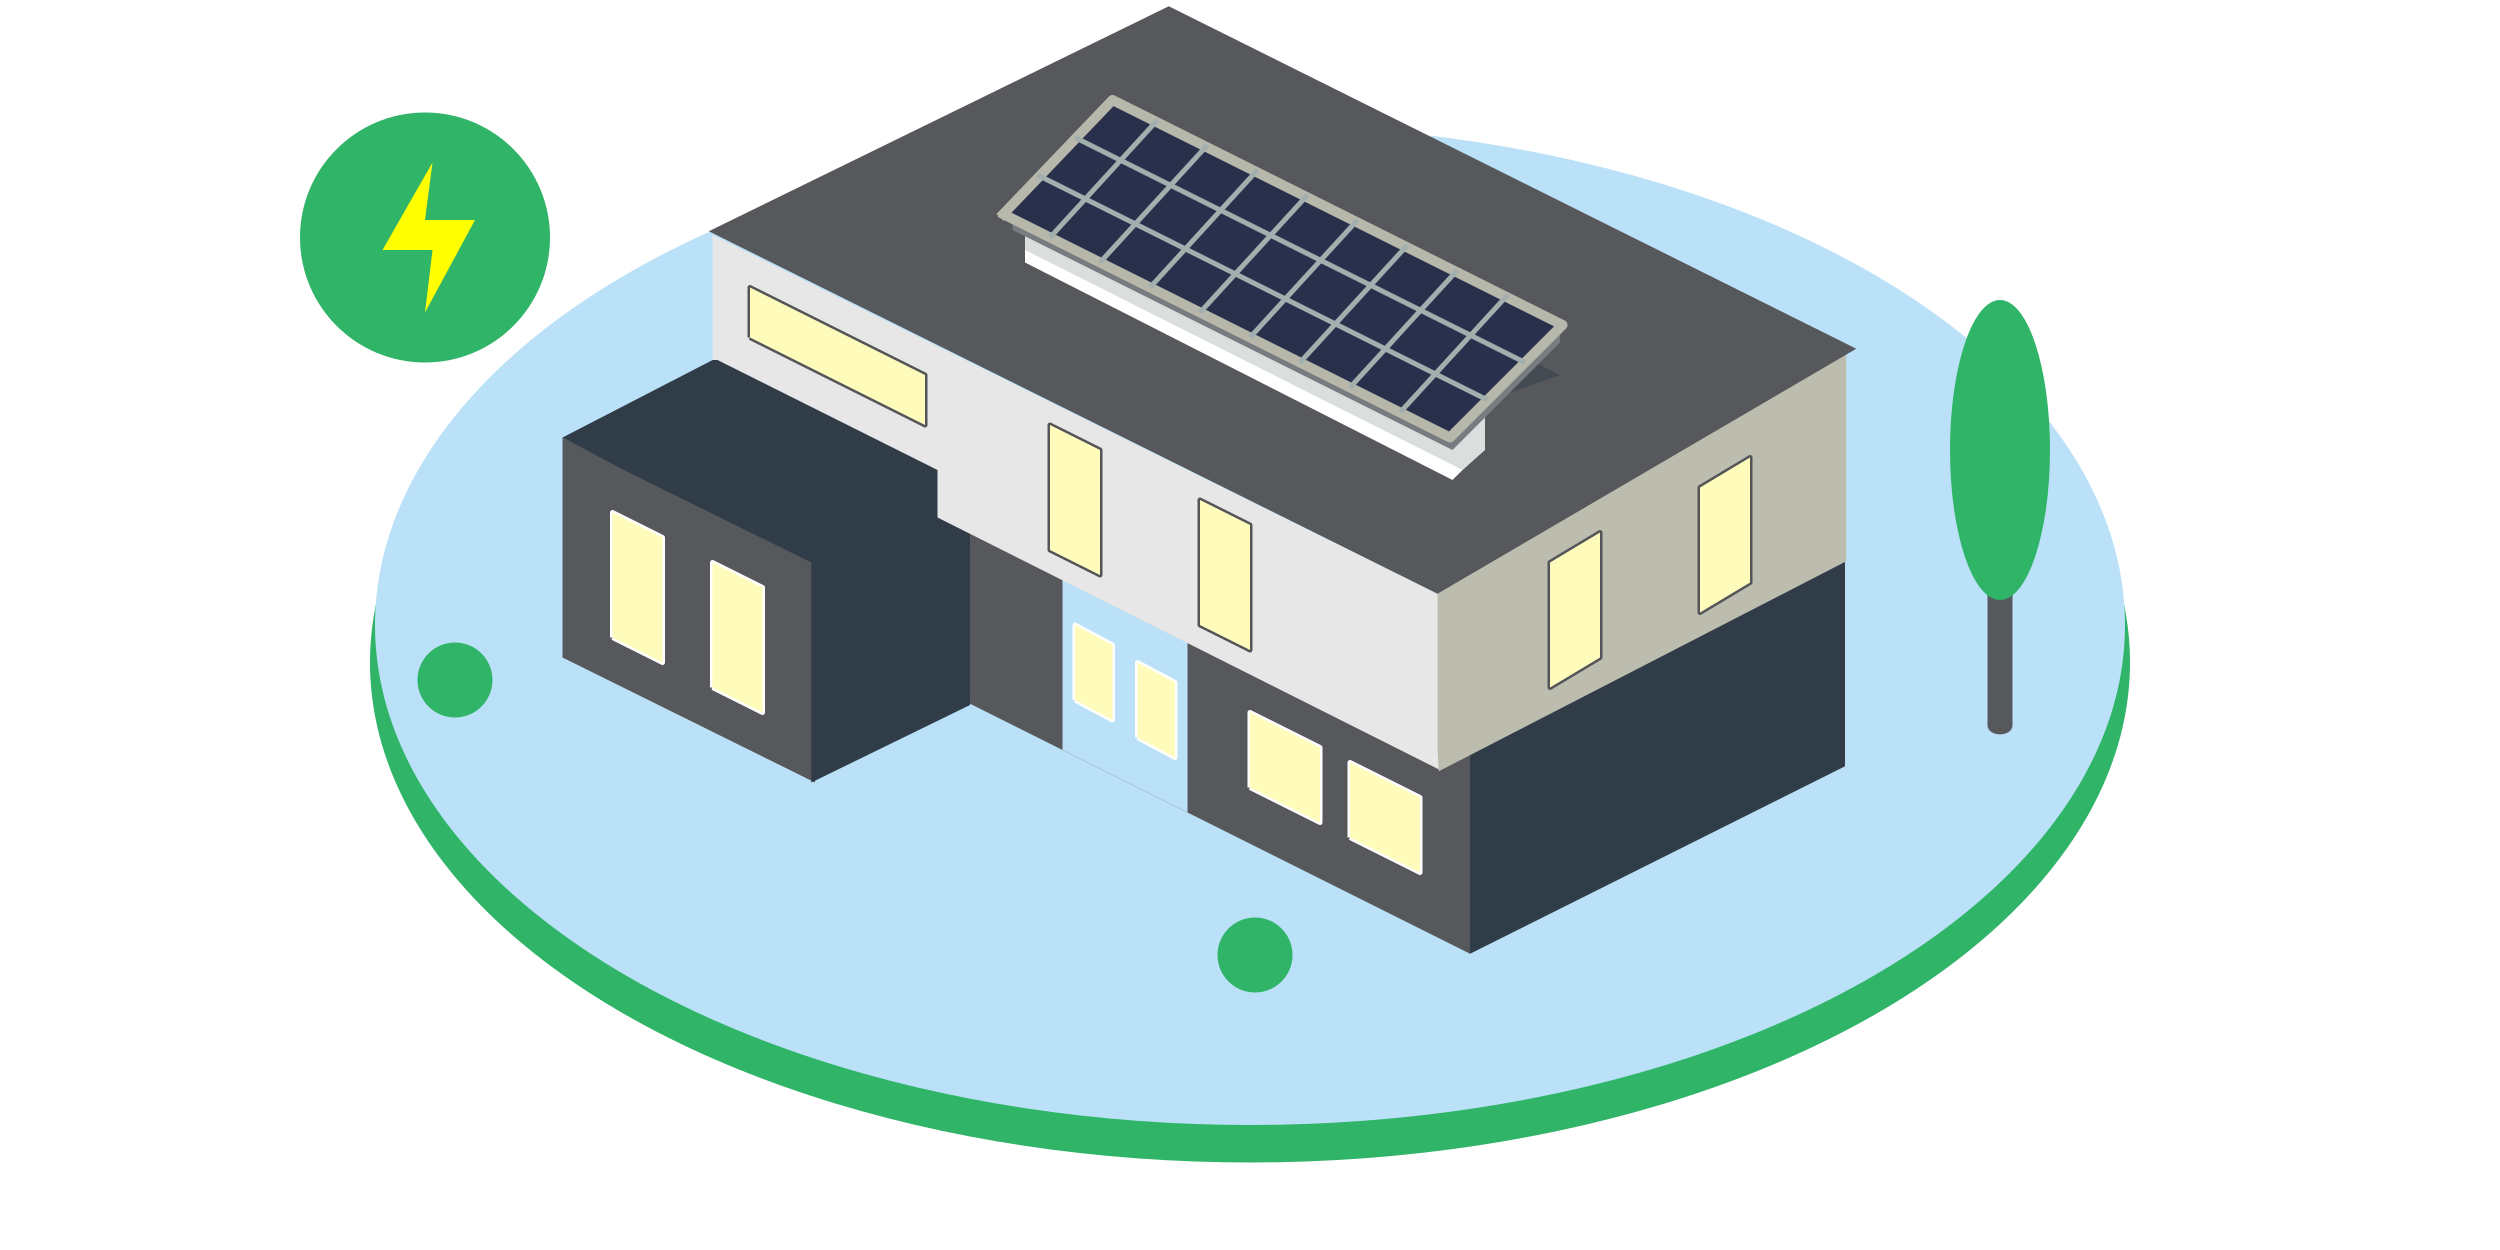 <svg viewBox="0 0 1000 500" id="ff13122b-c9a2-4eb3-994d-202711f70fc9" data-name="Layer 1" xmlns="http://www.w3.org/2000/svg">
		<filter id="blurMe">
       <feGaussianBlur stdDeviation="6"/>
    </filter>

    <pattern id="isometric" width="25" height="12.5" viewBox="0 0 10 5" patternUnits="userSpaceOnUse" x="0" y="0" >
          <g stroke="#0004" stroke-dasharray="2 1" stroke-width=".25">
            <path d="m0,0 v100"/>
            <path d="m10,0 v100"/>
          </g>
          <path d="m5,0 v100" stroke-width=".25" stroke="#0004" stroke-dasharray=".5"/>
          <g stroke-width=".25" stroke="#0004">
            <path d="m0,0 l10,5"/>
            <path d="m10,0 l-10,5"/>
          </g>
    </pattern>
    <pattern id="first_floor" width="25" height="25" viewBox="0 0 5 5" patternUnits="userSpaceOnUse" x="0" y="0">
          <rect height="5" width="5" fill="#57585B" />
          <circle cx="2.5" cy="2.5" r="0.3" fill="green" />
          <circle cx="1" cy="1" r="0.1" fill="white" />
          <circle cx="1.5" cy="2.5" r="0.1" fill="white" />
    </pattern>
    <defs>
      <filter id="f1" height="120%">
        <feGaussianBlur in="SourceAlpha" stdDeviation="3"/>
        <feOffset dx="2" dy="2" result="offsetblur"/>
        <feComponentTransfer>
          <feFuncA type="linear" slope="0.5"/>
        </feComponentTransfer>
        <feMerge> 
          <feMergeNode/> 
          <feMergeNode in="SourceGraphic"/> 
        </feMerge>
      </filter>
    </defs>
    
    <!-- <path d="M100,275 L100,275 100,290 L100,290 500,488 L500,488 900,290 L900,290 900,275" fill="#30B468" />
    <path d="M100,275 L100,275 500,75 L500,75 900,275 L900,275 500,475 L500,475 100,275" fill="#BAE1F7" /> -->
    <ellipse cx="500" cy="265" rx="352" ry="200" fill="#30B468" />
    <ellipse cx="500" cy="250" rx="350" ry="200" fill="#BAE1F7" />

    <path d="M225,263 v-88 l0,0 101,50 v88 l0,0 -100,-49.5" fill="#57585B" />
        <g fill="#0092D0" stroke="white" stroke-width="2" stroke-linejoin="round">
          <path d="M245,255 v-50 l0,0 20,10 v50 l0,0 -20,-10" />
          <path d="M285,275 v-50 l0,0 20,10 v50 l0,0 -20,-10" />
        </g>

        <g fill="#fffcbb" filter="url(#blurMe)">
          <path d="M245,255 v-50 l0,0 20,10 v50 l0,0 -20,-10" />
          <path d="M285,275 v-50 l0,0 20,10 v50 l0,0 -20,-10" />
        </g>

    <path d="M225,175 l0,0 62,-32 l0,0 101,51 v88 l0,0 -63.5,31 v-88 l0,0 -75,-37" fill="#313C49" />
    
    <path d="M388,194 l0,0 200,100 v87.5 l0,0 -200,-100 v-87.5" fill="#57585B" />
    <path d="M425,230 v70 l0,0 50,25 v-70 l0,0 -50,-25" fill="#BAE1F7" />
        <g fill="#0092D0" stroke="white" stroke-width="2" stroke-linejoin="round">
          <path d="M430,280 v-30 l0,0 15,8 v30 l0,0 -15,-8" />
          <path d="M455,295 v-30 l0,0 15,8 v30 l0,0 -15,-8" />
          <path d="M500,315 v-30 l0,0 28,14 v30 l0,0 -28,-14" />
          <path d="M540,335 v-30 l0,0 28,14 v30 l0,0 -28,-14" />
        </g>

        <g fill="#fffcbb" filter="url(#blurMe)">
          <path d="M430,280 v-30 l0,0 15,8 v30 l0,0 -15,-8" />
          <path d="M455,295 v-30 l0,0 15,8 v30 l0,0 -15,-8" />
          <path d="M500,315 v-30 l0,0 28,14 v30 l0,0 -28,-14" />
          <path d="M540,335 v-30 l0,0 28,14 v30 l0,0 -28,-14" />
        </g>
          
    
    <path d="M588,294 l0,0 150,-75 v87.5 l0,0 -150,75 v-87.5" fill="#313C49" />

    <path d="M285,144 v-50 l0,0 291,144 v70 l0,0 -201,-101 v-19 l0,0 -88,-44" fill="#E7E7E7" />
        <g fill="#0092D0" stroke="#535559" stroke-width="2" stroke-linejoin="round">
          <path d="M300,135 v-20 l0,0 70,35 v20 l0,0 -70,-35" />
          <path d="M420,220 v-50 l0,0 20,10 v50 l0,0 -20,-10 v-30 l0,0 20,10 " />
          <path d="M480,250 v-50 l0,0 20,10 v50 l0,0 -20,-10 v-30 l0,0 20,10 " />
        </g>

        <g fill="#fffcbb" filter="url(#blurMe)">
          <path d="M300,135 v-20 l0,0 70,35 v20 l0,0 -70,-35" />
          <path d="M420,220 v-50 l0,0 20,10 v50 l0,0 -20,-10 v-30 l0,0 20,10 " />
          <path d="M480,250 v-50 l0,0 20,10 v50 l0,0 -20,-10 v-30 l0,0 20,10 " />
        </g>

    <path d="M575,299.5 v-62 l0,0 163.5,-98 v85 l0,0 -163,84" fill="#BDBDAF" />
        <g fill="#0092D0" stroke="#535559" stroke-width="2" stroke-linejoin="round">
          <path d="M620,275 v-50 l0,0 20,-12 v50 l0,0 -20,12 v-30 l0,0 20,-12" />
          <path d="M680,245 v-50 l0,0 20,-12 v50 l0,0 -20,12 v-30 l0,0 20,-12" />
        </g>

        <g fill="#fffcbb" filter="url(#blurMe)">
          <path d="M620,275 v-50 l0,0 20,-12 v50 l0,0 -20,12 v-30 l0,0 20,-12" />
          <path d="M680,245 v-50 l0,0 20,-12 v50 l0,0 -20,12 v-30 l0,0 20,-12" />
        </g>

    <path d="M575,237.5 l0,0 167.5,-98 l0,0 -275,-137 l0,0 -184,90 " fill="#57585B" />

    <path d="M410,85 v20 l0,0 171,87 l0,0 13,-13 v-20" fill="#FFFFFF" />

    <path d="M410,85 v15 l0,0 175,88 l0,0 9,-8 v-15" fill="#DADEDD" />

    <path d="M604,157 l0,0 20,-7 l0,0 -10,-5" fill="#444A52" />
    <path d="M405,85 v7 l0,0 176,88 l0,0 43,-43 v-5" fill="#787C80" />

    <path d="M400,85 l0,0 180,90 l0,0 45,-45 l0,0 -180,-90 l0,0 -45,47" stroke="#B7B7AB" fill="#29304C" stroke-width="4" stroke-linejoin="round"/>

    <line x1="420" y1="95" x2="463" y2="48" stroke="#A1AFAE" stroke-width="2" />
    <line x1="440" y1="105" x2="483" y2="58" stroke="#A1AFAE" stroke-width="2" />
    <line x1="460" y1="115" x2="503" y2="68" stroke="#A1AFAE" stroke-width="2" />
    <line x1="480" y1="125" x2="523" y2="78" stroke="#A1AFAE" stroke-width="2" />
    <line x1="500" y1="135" x2="543" y2="88" stroke="#A1AFAE" stroke-width="2" />
    <line x1="520" y1="145" x2="563" y2="98" stroke="#A1AFAE" stroke-width="2" />
    <line x1="540" y1="155" x2="583" y2="108" stroke="#A1AFAE" stroke-width="2" />
    <line x1="560" y1="165" x2="603" y2="118" stroke="#A1AFAE" stroke-width="2" />

    <line x1="415" y1="70" x2="595" y2="160" stroke="#A1AFAE" stroke-width="2" />
    <line x1="430" y1="55" x2="610" y2="145" stroke="#A1AFAE" stroke-width="2" />

    <circle cx="180" cy="270" r="15" fill="#30B468" filter="url(#f1)" />
    <circle cx="500" cy="380" r="15" fill="#30B468" filter="url(#f1)" />

    <path d="M795,200 v90 c 0,5 10,5 10,0 v-90" fill="#57585B"/>
    <ellipse cx="800" cy="180" rx="20" ry="60" fill="#30B468" stroke-width="2" />
    
    <circle cx="170" cy="95" r="50" fill="#30B468" />
    <path d="M170, 125 l0,0 3,-25 h-20 l0,0 20,-35 l0,0 -3,23 h20" stroke="none" fill="yellow" />
    <!-- <rect fill="url(#isometric)" height="1000" width="1000" /> -->
</svg>

